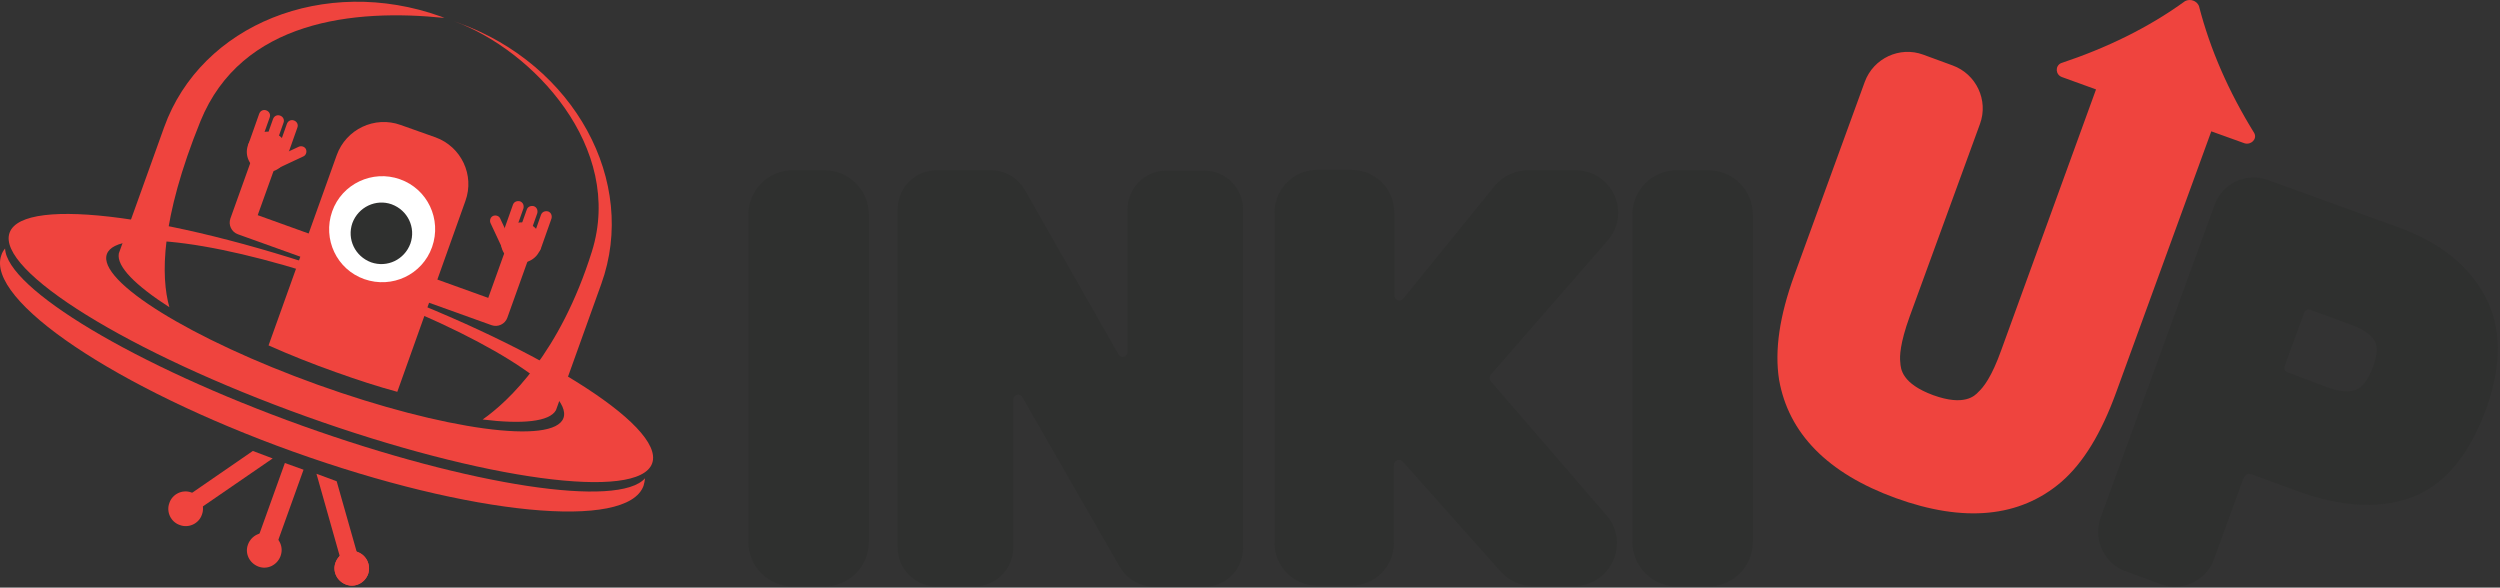 <?xml version="1.0" encoding="UTF-8" standalone="no"?>
<!DOCTYPE svg PUBLIC "-//W3C//DTD SVG 1.1//EN" "http://www.w3.org/Graphics/SVG/1.1/DTD/svg11.dtd">
<svg width="100%" height="100%" viewBox="0 0 668 157" version="1.1" xmlns="http://www.w3.org/2000/svg" xmlns:xlink="http://www.w3.org/1999/xlink" xml:space="preserve" xmlns:serif="http://www.serif.com/" style="fill-rule:evenodd;clip-rule:evenodd;stroke-linejoin:round;stroke-miterlimit:2;">
    <rect x="0" y="0" width="668" height="157" fill="#333333" stroke="none"/>
    <g transform="matrix(1,0,0,1,-260.042,-515.907)">
        <path d="M460,660.7L460,573.3C460,566.7 465.3,561.4 471.9,561.4L480.3,561.4C486.9,561.4 492.2,566.7 492.2,573.3L492.2,660.7C492.2,667.3 486.9,672.6 480.3,672.6L471.9,672.6C465.3,672.6 460,667.2 460,660.7" style="fill:rgb(47,48,47);fill-rule:nonzero;"/>
    </g>
    <g transform="matrix(1,0,0,1,-260.042,-515.907)">
        <path d="M559.2,667.3L533.2,622C532.5,620.8 530.8,621.3 530.8,622.7L530.8,662.2C530.8,668 526.1,672.6 520.4,672.6L510.3,672.6C504.5,672.6 499.9,667.9 499.9,662.2L499.9,571.8C499.9,566 504.6,561.4 510.3,561.4L524.8,561.4C528.6,561.4 532,563.4 533.9,566.7L558.9,610.6C559.6,611.8 561.3,611.3 561.3,610L561.3,571.9C561.3,566.1 566,561.5 571.7,561.5L581.8,561.5C587.6,561.5 592.2,566.2 592.2,571.9L592.2,662.3C592.2,668.1 587.5,672.7 581.8,672.7L568.3,672.7C564.6,672.6 561.1,670.6 559.2,667.3" style="fill:rgb(47,48,47);fill-rule:nonzero;"/>
    </g>
    <g transform="matrix(1,0,0,1,-260.042,-515.907)">
        <path d="M681,561.4L668.3,561.4C664.8,561.4 661.6,563 659.4,565.6L635,595.7C634.2,596.7 632.6,596.1 632.6,594.8L632.6,572.7C632.6,566.4 627.5,561.3 621.2,561.3L612,561.3C605.7,561.3 600.6,566.4 600.6,572.7L600.6,661C600.6,667.3 605.7,672.4 612,672.4L621.1,672.4C627.4,672.4 632.5,667.3 632.5,661L632.5,640.2C632.5,638.9 634.1,638.3 634.9,639.3L661.1,668.7C663.3,671.1 666.4,672.5 669.6,672.5L680.6,672.5C690.4,672.5 695.7,661 689.3,653.6L658.4,617.8C657.9,617.3 658,616.5 658.4,616L689.5,580.3C696.1,572.9 690.8,561.4 681,561.4" style="fill:rgb(47,48,47);fill-rule:nonzero;"/>
    </g>
    <g transform="matrix(1,0,0,1,-260.042,-515.907)">
        <path d="M696.2,660.7L696.2,573.3C696.2,566.7 701.5,561.4 708.1,561.4L716.5,561.4C723.1,561.4 728.4,566.7 728.4,573.3L728.4,660.7C728.4,667.3 723.1,672.6 716.5,672.6L708.1,672.6C701.5,672.6 696.2,667.2 696.2,660.7" style="fill:rgb(47,48,47);fill-rule:nonzero;"/>
    </g>
    <g transform="matrix(1,0,0,1,-260.042,-515.907)">
        <path d="M821.3,654.3L851.8,570.6C853.9,564.9 860.2,561.9 866,564L901.3,576.8C911.9,580.7 919.5,586.7 923.9,594.8C928.5,603.1 928.6,613.3 924.4,625C919.8,637.7 913,645.7 904.2,648.9C895.8,651.9 885.7,651.4 874.1,647.2L862.1,642.8C860.7,642.3 860,642.4 859.3,644.2L851.6,665.4C849.5,671.1 843.2,674.1 837.4,672L827.9,668.5C822.2,666.4 819.3,660 821.3,654.3M882.2,619.5C885.3,620.6 887.8,620.8 889.7,620C891.8,619.1 893.2,616.3 894.1,614C894.9,611.8 895.6,608.9 894.6,607.1C893.6,605.3 891.5,603.9 888.3,602.7L877.4,598.7C876.7,598.4 875.9,598.8 875.7,599.5L870.5,613.7C870.2,614.4 870.6,615.2 871.3,615.4L882.2,619.5Z" style="fill:rgb(47,48,47);fill-rule:nonzero;"/>
    </g>
    <g transform="matrix(1,0,0,1,-260.042,-515.907)">
        <path d="M862.4,551.5C855.6,540.5 850.6,529.2 847.6,517.5C847,516.1 845.3,515.5 843.9,516.2C834.1,523.3 823,528.7 810.7,532.8C809.1,533.6 809.3,535.9 811,536.5L820.1,539.8L794.8,609.4C792.2,616.7 790,619.4 788.7,620.6C787.7,621.7 784.9,624.5 776.6,621.5C768.2,618.4 767.9,614.5 767.8,612.7C767.6,611.2 767.7,607.7 770.3,600.5L789.1,549C791.4,542.7 788.1,535.7 781.8,533.4L773.9,530.5C767.6,528.2 760.6,531.5 758.3,537.8L739.5,589.4C735.5,600.4 734.2,609.5 735.4,617.3C737.9,631.7 748.4,642.4 766.6,649C784.8,655.6 799.7,654.2 810.8,644.7C816.7,639.6 821.5,631.7 825.5,620.7L850.9,551L859.8,554.2C861.5,554.7 863.2,553.1 862.4,551.5" style="fill:rgb(239,68,62);fill-rule:nonzero;"/>
    </g>
    <g transform="matrix(1,0,0,1,-260.042,-515.907)">
        <path d="M355,590.6C307.6,573.6 266.2,568 262.6,578.1C259,588.2 294.5,610.2 341.9,627.2C389.3,644.2 430.7,649.8 434.3,639.7C437.9,629.6 402.4,607.6 355,590.6ZM344.9,618.7C311.2,606.6 286,591 288.6,583.8C291.2,576.6 320.6,580.6 354.3,592.7C388,604.8 413.2,620.4 410.6,627.6C408,634.8 378.6,630.8 344.9,618.7Z" style="fill:rgb(239,68,62);fill-rule:nonzero;"/>
        <g>
            <path d="M377.8,520.3C346.8,509.2 313.8,522.4 303.9,549.9L291.8,583.6C291.1,587.1 296.3,592.2 305.3,598C303,589.8 302.9,574.7 313.6,548.3C324.6,521.3 354.7,518.2 378.8,520.7L377.8,520.3Z" style="fill:rgb(239,68,62);fill-rule:nonzero;"/>
        </g>
        <g>
            <path d="M382.5,522C413.5,533.1 430.6,564.4 420.7,591.8L408.6,625.5C406.9,628.6 399.6,629.3 389,628C396,623.1 409.7,610.2 418.2,583.1C426.9,555.3 402.4,529.2 381.4,521.6L382.5,522Z" style="fill:rgb(239,68,62);fill-rule:nonzero;"/>
        </g>
        <path d="M340.9,629.7C296,613.6 261.8,593 261.4,582.3C261,582.8 260.6,583.4 260.4,584.1C256.1,596.1 291,619.6 338.4,636.6C385.8,653.6 427.7,657.7 432,645.7C432.2,645.1 432.3,644.4 432.4,643.7C425.4,651.7 385.9,645.8 340.9,629.7Z" style="fill:rgb(239,68,62);fill-rule:nonzero;"/>
        <g>
            <g>
                <path d="M312.1,652.7L306.7,650.8L327.6,636.4L332.9,638.4L312.1,652.7Z" style="fill:rgb(239,68,62);fill-rule:nonzero;"/>
                <path d="M305.3,650.3C304.4,652.7 305.7,655.4 308.1,656.2C310.5,657.1 313.2,655.8 314,653.4C314.9,651 313.6,648.3 311.2,647.5C308.8,646.6 306.1,647.9 305.3,650.3Z" style="fill:rgb(239,68,62);fill-rule:nonzero;"/>
            </g>
            <g>
                <path d="M351.5,666.9L356.9,668.8L350,644.5L344.6,642.5L351.5,666.9Z" style="fill:rgb(239,68,62);fill-rule:nonzero;"/>
                <path d="M358.4,669.3C357.5,671.7 354.9,673 352.5,672.1C350.1,671.2 348.8,668.6 349.7,666.2C350.6,663.8 353.2,662.5 355.6,663.4C358,664.3 359.2,666.9 358.4,669.3Z" style="fill:rgb(239,68,62);fill-rule:nonzero;"/>
                <path d="M358.4,669.3C357.5,671.7 354.9,673 352.5,672.1C350.1,671.2 348.8,668.6 349.7,666.2C350.6,663.8 353.2,662.5 355.6,663.4C358,664.3 359.2,666.9 358.4,669.3Z" style="fill:rgb(239,68,62);fill-rule:nonzero;"/>
            </g>
            <g transform="matrix(0.338,-0.941,0.941,0.338,-391.733,746.506)">
                <rect x="322.8" y="649" width="23.9" height="5.3" style="fill:rgb(239,68,62);"/>
            </g>
            <path d="M335,664.5C334.1,666.9 331.5,668.2 329.1,667.3C326.7,666.4 325.4,663.8 326.3,661.4C327.2,659 329.8,657.7 332.2,658.6C334.7,659.4 335.9,662.1 335,664.5Z" style="fill:rgb(239,68,62);fill-rule:nonzero;"/>
        </g>
    </g>
    <g transform="matrix(1,0,0,1,-260.042,-515.907)">
        <path d="M376.4,552.6L367.1,549.3C360.2,546.8 352.5,550.4 350,557.4L331.8,608.2C337.4,610.7 343.4,613.1 349.9,615.4C355.5,617.4 361,619.2 366.2,620.6L384.4,569.6C386.9,562.7 383.3,555.1 376.4,552.6Z" style="fill:rgb(239,68,62);fill-rule:nonzero;"/>
        <g>
            <path d="M348.8,572.4C346.2,579.8 350,587.9 357.4,590.5C364.8,593.1 372.9,589.3 375.5,581.9C378.1,574.5 374.3,566.4 366.9,563.8C359.6,561.2 351.4,565 348.8,572.4Z" style="fill:white;fill-rule:nonzero;"/>
            <path d="M354.2,575.5C352.7,579.8 354.9,584.4 359.2,586C363.5,587.5 368.1,585.3 369.7,581C371.2,576.7 369,572.1 364.7,570.5C360.5,569 355.8,571.2 354.2,575.5Z" style="fill:rgb(47,48,47);fill-rule:nonzero;"/>
            <g>
                <path d="M395.6,581.3L390.5,595.5L375.5,590.1C373.8,589.5 371.9,590.4 371.3,592.1C370.7,593.8 371.6,595.7 373.3,596.3L391.4,602.8C393.1,603.4 395,602.5 395.6,600.8L401.8,583.5L395.6,581.3Z" style="fill:rgb(239,68,62);fill-rule:nonzero;"/>
            </g>
            <path d="M394.2,578.9C393.2,581.7 394.7,584.8 397.5,585.8C400.3,586.8 403.4,585.3 404.4,582.5C405.4,579.7 403.9,576.6 401.1,575.6C398.3,574.7 395.2,576.1 394.2,578.9Z" style="fill:rgb(239,68,62);fill-rule:nonzero;"/>
            <path d="M397,579.8C396.7,580.6 395.9,580.9 395.1,580.7C394.3,580.4 394,579.6 394.2,578.8L397.1,570.6C397.4,569.8 398.2,569.5 399,569.7C399.8,570 400.1,570.8 399.9,571.6L397,579.8Z" style="fill:rgb(239,68,62);fill-rule:nonzero;"/>
            <path d="M404.5,582.5C404.2,583.3 403.4,583.6 402.6,583.4C401.8,583.1 401.5,582.3 401.7,581.5L404.6,573.3C404.9,572.5 405.7,572.2 406.5,572.4C407.3,572.7 407.6,573.5 407.4,574.3L404.5,582.5Z" style="fill:rgb(239,68,62);fill-rule:nonzero;"/>
            <path d="M400.7,581.1C400.4,581.9 399.6,582.2 398.8,582C398,581.7 397.7,580.9 397.9,580.1L400.8,571.9C401.1,571.1 401.9,570.8 402.7,571C403.5,571.3 403.8,572.1 403.6,572.9L400.7,581.1Z" style="fill:rgb(239,68,62);fill-rule:nonzero;"/>
            <path d="M397.4,582.2C397.7,582.9 397.4,583.8 396.7,584.1C396,584.4 395.1,584.1 394.8,583.4L391.1,575.5C390.8,574.8 391.1,573.9 391.8,573.6C392.5,573.3 393.4,573.6 393.7,574.3L397.4,582.2Z" style="fill:rgb(239,68,62);fill-rule:nonzero;"/>
            <g>
                <g>
                    <path d="M334,559.2L328.9,573.4L343.9,578.8C345.6,579.4 346.5,581.3 345.9,583C345.3,584.7 343.4,585.6 341.7,585L323.6,578.5C321.9,577.9 321,576 321.6,574.3L327.8,557L334,559.2Z" style="fill:rgb(239,68,62);fill-rule:nonzero;"/>
                </g>
                <path d="M336.5,558.3C335.5,561.1 332.4,562.6 329.6,561.6C326.8,560.6 325.3,557.5 326.3,554.7C327.3,551.9 330.4,550.4 333.2,551.4C336.1,552.4 337.5,555.5 336.5,558.3Z" style="fill:rgb(239,68,62);fill-rule:nonzero;"/>
                <path d="M333.8,557.2C333.5,558 333.9,558.8 334.7,559.1C335.5,559.4 336.3,559 336.6,558.2L339.5,550C339.8,549.2 339.4,548.4 338.6,548.1C337.8,547.8 337,548.2 336.7,549L333.8,557.2Z" style="fill:rgb(239,68,62);fill-rule:nonzero;"/>
                <path d="M326.4,554.5C326.1,555.3 326.5,556.1 327.3,556.4C328.1,556.7 328.9,556.3 329.2,555.5L332.1,547.3C332.4,546.5 332,545.7 331.2,545.4C330.4,545.1 329.6,545.5 329.3,546.3L326.4,554.5Z" style="fill:rgb(239,68,62);fill-rule:nonzero;"/>
                <path d="M330.1,555.9C329.8,556.7 330.2,557.5 331,557.8C331.8,558.1 332.6,557.7 332.9,556.9L335.8,548.7C336.1,547.9 335.7,547.1 334.9,546.8C334.1,546.5 333.3,546.9 333,547.7L330.1,555.9Z" style="fill:rgb(239,68,62);fill-rule:nonzero;"/>
                <path d="M332,558.8C331.3,559.1 331,560 331.3,560.7C331.6,561.4 332.5,561.7 333.2,561.4L341.1,557.7C341.8,557.4 342.1,556.5 341.8,555.8C341.5,555.1 340.6,554.8 339.9,555.1L332,558.8Z" style="fill:rgb(239,68,62);fill-rule:nonzero;"/>
            </g>
        </g>
    </g>
</svg>

